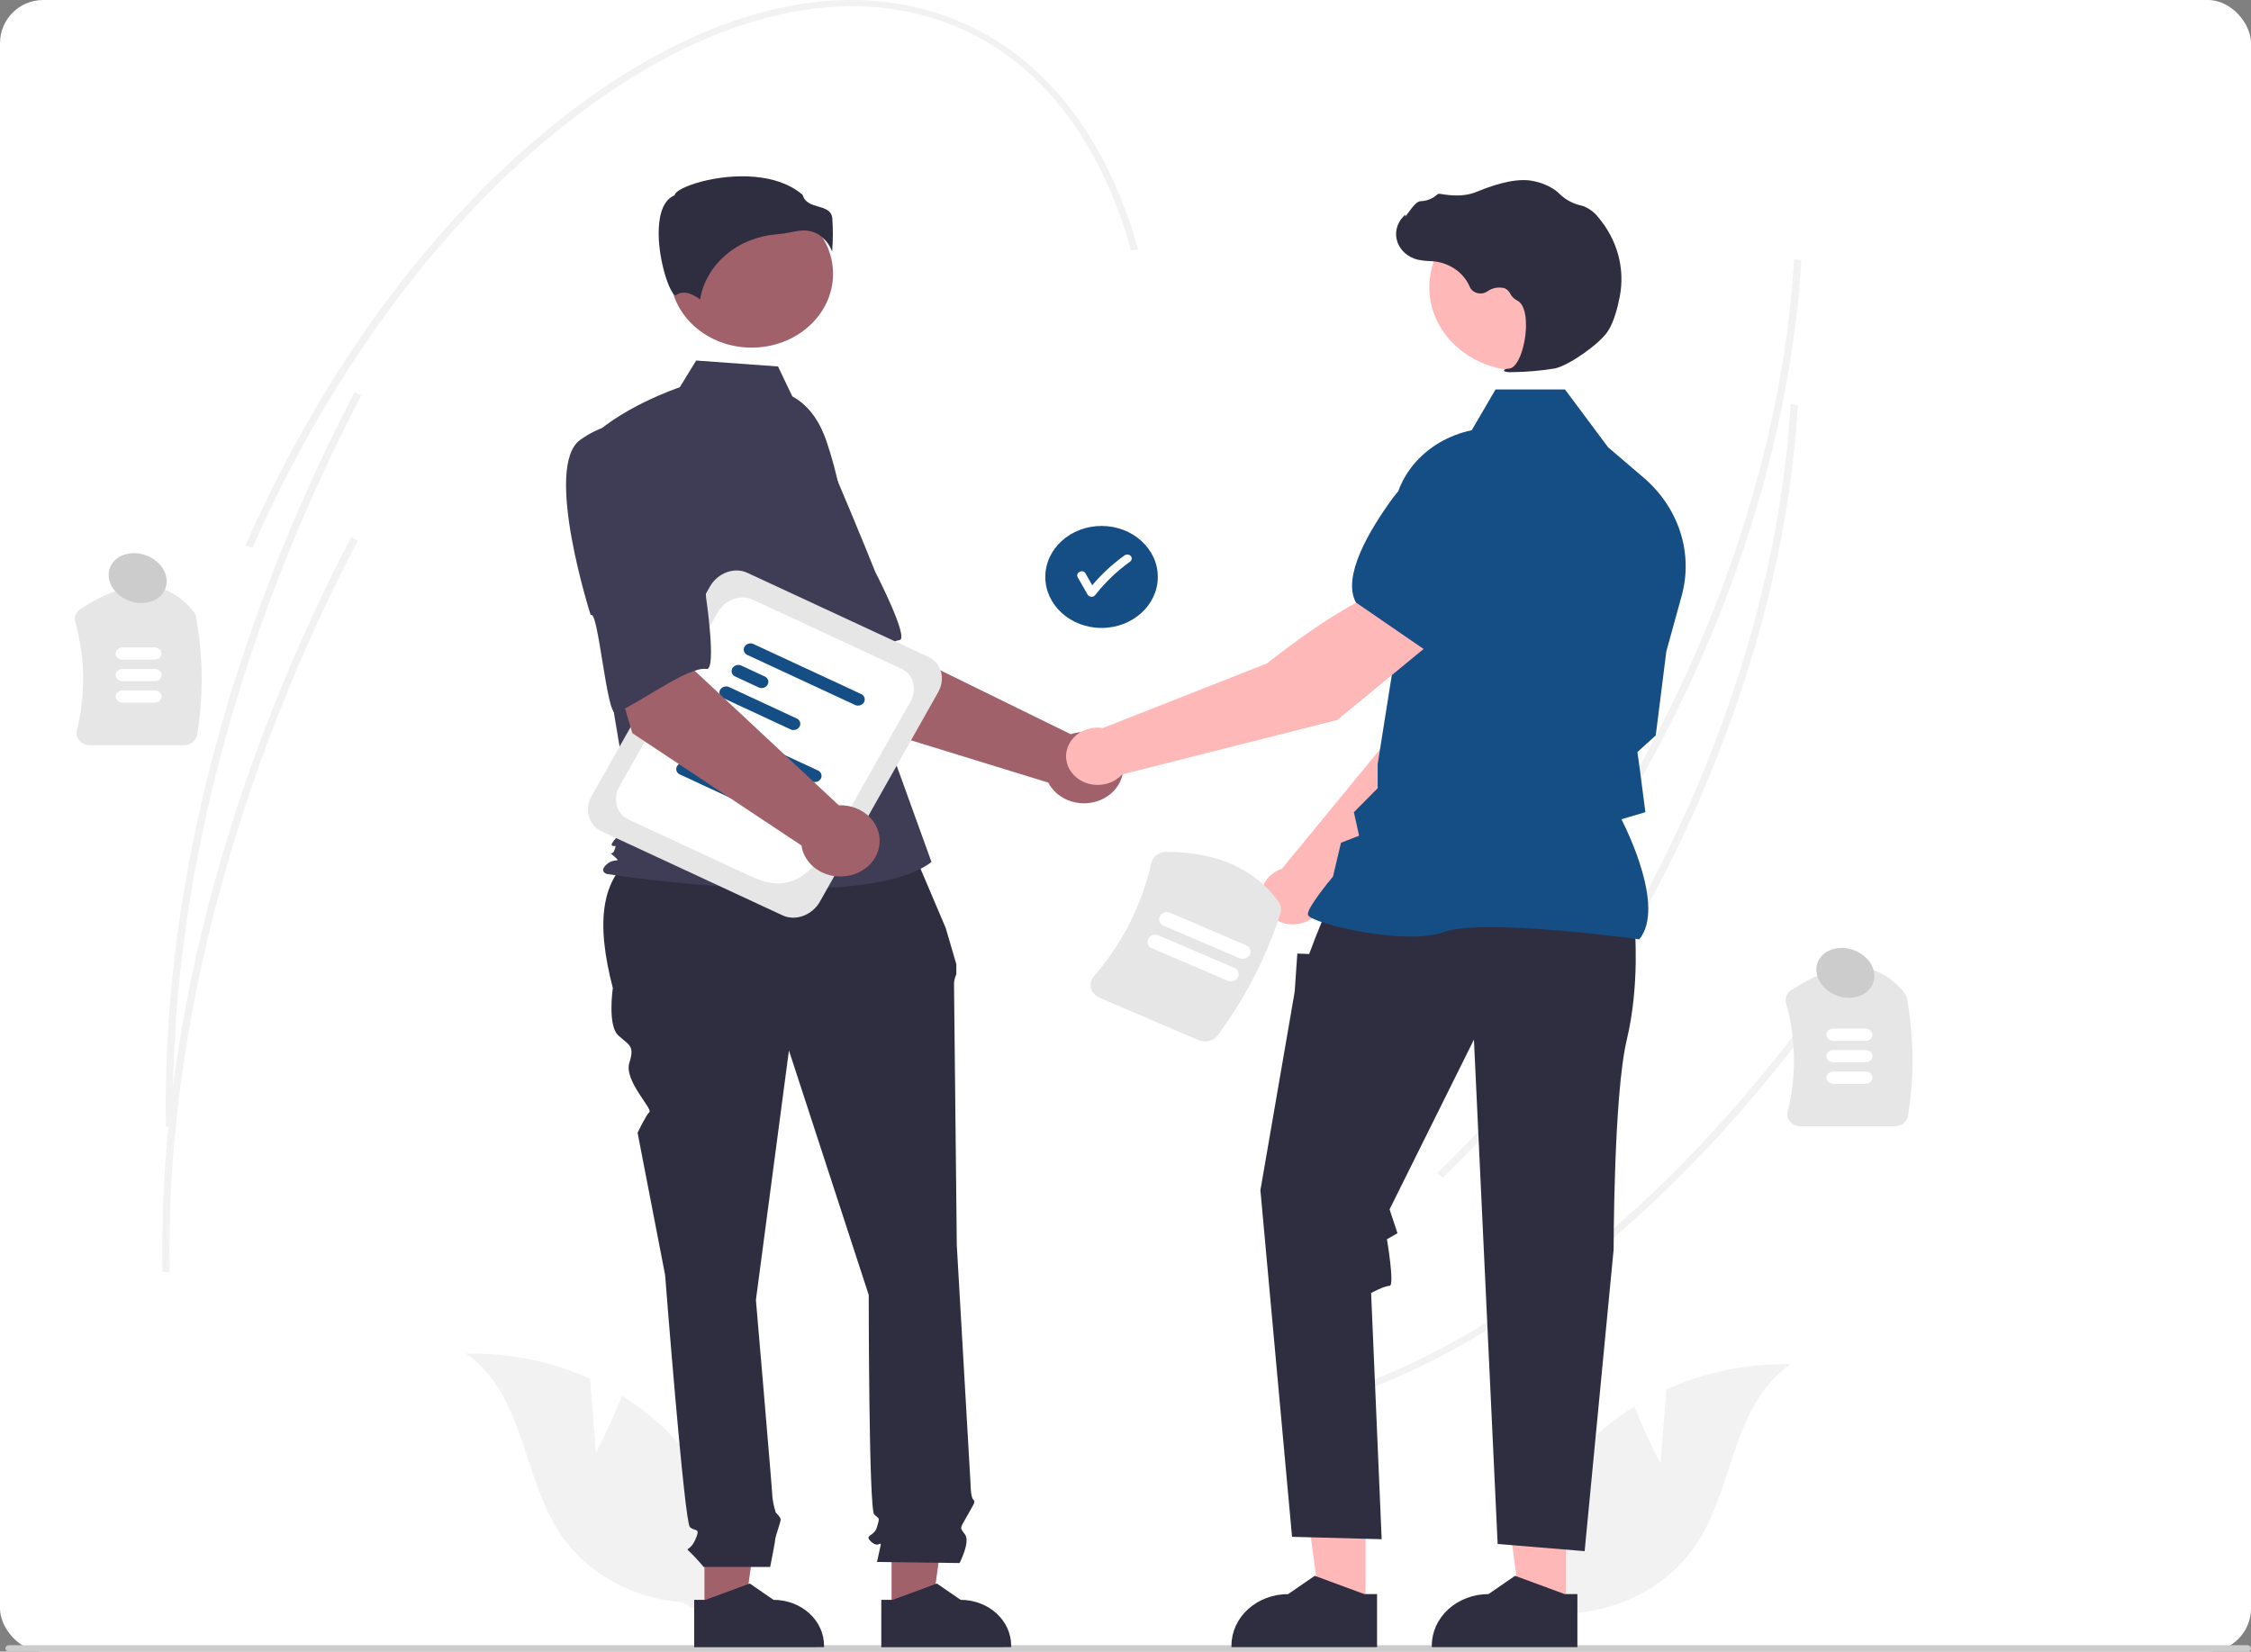 <svg width="417" height="306" viewBox="0 0 417 306" fill="none" xmlns="http://www.w3.org/2000/svg">
<rect x="0" y="0" width="417" height="306" fill="#808080" stroke="none"/>
<rect width="417" height="306" rx="8" fill="white"/>
<g clip-path="url(#clip0_861_20621)">
<path d="M333.104 55.739C330.943 77.333 324.786 100.103 315.131 122.073C303.191 149.242 286.878 173.172 267.954 191.276L266.904 190.446C285.736 172.429 301.975 148.604 313.865 121.548C324.611 97.097 331.002 71.653 332.357 47.977L333.699 48.18C333.557 50.681 333.358 53.2 333.104 55.739Z" fill="#F2F2F2"/>
<path d="M341.71 181.158C315.131 219.507 282.886 246.908 250.912 258.312L250.266 257.237C282.018 245.912 314.074 218.651 340.532 180.477L341.71 181.158Z" fill="#F2F2F2"/>
<path d="M332.458 82.621C330.297 104.216 324.141 126.986 314.485 148.956C302.545 176.125 286.232 200.055 267.309 218.159L266.259 217.329C285.09 199.311 301.329 175.487 313.219 148.43C323.965 123.98 330.357 98.536 331.711 74.859L333.053 75.063C332.911 77.564 332.713 80.083 332.458 82.621Z" fill="#F2F2F2"/>
<path d="M34.078 138.066H16.64C16.267 138.067 15.899 137.991 15.563 137.844C15.228 137.698 14.933 137.484 14.701 137.219C14.473 136.961 14.311 136.66 14.229 136.337C14.147 136.014 14.147 135.679 14.228 135.356C15.889 128.71 15.785 121.801 13.924 115.198C13.806 114.763 13.835 114.307 14.006 113.887C14.177 113.467 14.482 113.103 14.883 112.842C23.85 106.993 30.912 107.162 35.873 113.347C36.096 113.629 36.245 113.954 36.307 114.297C37.632 121.523 37.706 128.893 36.524 136.141C36.442 136.675 36.149 137.165 35.699 137.519C35.25 137.873 34.674 138.067 34.078 138.066Z" fill="#E6E6E6"/>
<path d="M28.672 122.222H22.673C22.341 122.222 22.023 122.102 21.788 121.89C21.554 121.677 21.422 121.388 21.422 121.088C21.422 120.787 21.554 120.498 21.788 120.285C22.023 120.073 22.341 119.953 22.673 119.953H28.672C29.003 119.954 29.32 120.074 29.554 120.286C29.788 120.499 29.92 120.787 29.92 121.088C29.92 121.388 29.788 121.676 29.554 121.889C29.32 122.101 29.003 122.221 28.672 122.222Z" fill="white"/>
<path d="M28.672 126.206H22.673C22.341 126.206 22.023 126.087 21.788 125.874C21.554 125.661 21.422 125.373 21.422 125.072C21.422 124.771 21.554 124.482 21.788 124.27C22.023 124.057 22.341 123.937 22.673 123.938H28.672C29.003 123.938 29.32 124.058 29.554 124.271C29.788 124.483 29.92 124.771 29.92 125.072C29.92 125.372 29.788 125.661 29.554 125.873C29.32 126.086 29.003 126.206 28.672 126.206Z" fill="white"/>
<path d="M28.672 130.183H22.673C22.341 130.183 22.023 130.063 21.788 129.851C21.554 129.638 21.422 129.349 21.422 129.048C21.422 128.748 21.554 128.459 21.788 128.246C22.023 128.034 22.341 127.914 22.673 127.914H28.672C29.003 127.915 29.32 128.034 29.554 128.247C29.788 128.46 29.92 128.748 29.92 129.048C29.92 129.349 29.788 129.637 29.554 129.85C29.32 130.062 29.003 130.182 28.672 130.183Z" fill="white"/>
<path d="M351.012 208.683H333.573C333.201 208.684 332.833 208.608 332.497 208.461C332.161 208.315 331.867 208.101 331.635 207.836C331.406 207.578 331.245 207.277 331.163 206.954C331.081 206.632 331.081 206.296 331.162 205.974C332.823 199.327 332.718 192.418 330.857 185.815C330.74 185.38 330.768 184.924 330.939 184.504C331.11 184.084 331.416 183.72 331.817 183.459C340.784 177.61 347.846 177.78 352.806 183.964C353.03 184.246 353.179 184.571 353.24 184.914C354.566 192.141 354.639 199.511 353.458 206.758C353.376 207.293 353.083 207.782 352.633 208.136C352.183 208.49 351.607 208.685 351.012 208.683Z" fill="#E6E6E6"/>
<path d="M345.606 192.839H339.607C339.275 192.838 338.958 192.719 338.724 192.506C338.49 192.293 338.358 192.005 338.358 191.705C338.358 191.404 338.49 191.116 338.724 190.903C338.958 190.691 339.275 190.571 339.607 190.57H345.606C345.937 190.57 346.255 190.69 346.49 190.903C346.725 191.115 346.856 191.404 346.856 191.705C346.856 192.006 346.725 192.294 346.49 192.507C346.255 192.72 345.937 192.839 345.606 192.839Z" fill="white"/>
<path d="M345.606 196.823H339.607C339.275 196.823 338.958 196.703 338.724 196.49C338.49 196.278 338.358 195.99 338.358 195.689C338.358 195.389 338.49 195.1 338.724 194.888C338.958 194.675 339.275 194.555 339.607 194.555H345.606C345.937 194.555 346.255 194.674 346.49 194.887C346.725 195.1 346.856 195.388 346.856 195.689C346.856 195.99 346.725 196.278 346.49 196.491C346.255 196.704 345.937 196.823 345.606 196.823Z" fill="white"/>
<path d="M345.606 200.8H339.607C339.275 200.799 338.958 200.68 338.724 200.467C338.49 200.254 338.358 199.966 338.358 199.666C338.358 199.365 338.49 199.077 338.724 198.864C338.958 198.652 339.275 198.532 339.607 198.531H345.606C345.937 198.531 346.255 198.651 346.49 198.864C346.725 199.076 346.856 199.365 346.856 199.666C346.856 199.967 346.725 200.255 346.49 200.468C346.255 200.681 345.937 200.8 345.606 200.8Z" fill="white"/>
<path d="M417 305.412C417 305.49 416.984 305.567 416.951 305.639C416.918 305.711 416.87 305.776 416.809 305.831C416.749 305.886 416.677 305.93 416.597 305.959C416.518 305.989 416.433 306.004 416.347 306.004H1.653C1.479 306.004 1.313 305.942 1.191 305.831C1.069 305.72 1 305.569 1 305.412C1 305.255 1.069 305.105 1.191 304.994C1.313 304.883 1.479 304.82 1.653 304.82H416.348C416.433 304.82 416.518 304.835 416.598 304.865C416.677 304.895 416.749 304.938 416.809 304.993C416.87 305.048 416.918 305.113 416.951 305.185C416.984 305.257 417 305.334 417 305.412Z" fill="#CCCCCC"/>
<path d="M110.393 269.177L109.305 255.457C102.181 252.227 94.294 250.623 86.331 250.785C97.534 258.638 96.637 274.335 104.396 285.078C106.844 288.412 110.088 291.203 113.887 293.245C117.687 295.287 121.944 296.528 126.344 296.875L135.668 301.739C136.734 295.346 136.26 288.819 134.277 282.608C132.295 276.397 128.851 270.65 124.184 265.762C121.535 263.044 118.52 260.638 115.209 258.603C113.171 263.91 110.393 269.177 110.393 269.177Z" fill="#F2F2F2"/>
<path d="M307.606 271.161L308.694 257.441C315.819 254.211 323.705 252.607 331.668 252.769C320.465 260.623 321.362 276.32 313.604 287.062C311.155 290.396 307.911 293.187 304.112 295.229C300.313 297.272 296.055 298.512 291.655 298.859L282.331 303.724C281.265 297.331 281.739 290.804 283.722 284.593C285.704 278.381 289.148 272.634 293.816 267.746C296.464 265.028 299.48 262.623 302.791 260.588C304.829 265.894 307.606 271.161 307.606 271.161Z" fill="#F2F2F2"/>
<path d="M204.065 116.343C209.819 116.343 214.483 112.112 214.483 106.894C214.483 101.676 209.819 97.445 204.065 97.445C198.311 97.445 193.646 101.676 193.646 106.894C193.646 112.112 198.311 116.343 204.065 116.343Z" fill="#144E84"/>
<path d="M209.413 102.953C209.256 102.818 209.048 102.742 208.831 102.742C208.615 102.742 208.406 102.818 208.25 102.953C206.039 104.552 204.053 106.392 202.338 108.43C201.916 107.691 201.495 106.952 201.074 106.213C200.588 105.359 199.168 106.113 199.654 106.965C200.27 108.047 200.886 109.128 201.502 110.209C201.576 110.319 201.68 110.411 201.805 110.474C201.929 110.537 202.069 110.57 202.212 110.57C202.355 110.57 202.495 110.537 202.619 110.474C202.744 110.411 202.848 110.319 202.922 110.209C204.751 107.874 206.936 105.786 209.413 104.008C209.566 103.868 209.652 103.678 209.652 103.481C209.652 103.283 209.566 103.094 209.413 102.953Z" fill="white"/>
<path d="M157.449 133.681L141.738 111.305L159.931 102.469L164.705 119.541L198.348 136.029C199.676 135.595 201.115 135.521 202.489 135.817C203.862 136.112 205.112 136.763 206.084 137.691C207.057 138.619 207.71 139.783 207.966 141.043C208.221 142.302 208.067 143.601 207.522 144.782C206.978 145.963 206.066 146.975 204.898 147.694C203.73 148.413 202.357 148.809 200.945 148.832C199.534 148.856 198.145 148.506 196.949 147.827C195.753 147.147 194.801 146.166 194.208 145.004L157.449 133.681Z" fill="#A0616A"/>
<path d="M130.261 84.467C125.324 91.04 142.867 114.933 142.867 114.933C143.721 113.262 151.89 132.023 153.259 130.915C157.147 127.765 163.235 118.992 166.619 118.601C168.554 118.377 162.131 105.93 162.131 105.93C162.131 105.93 159.195 98.58 155.212 89.192C154.14 86.519 152.34 84.135 149.979 82.262C147.618 80.39 144.773 79.089 141.709 78.482C141.709 78.482 135.197 77.894 130.261 84.467Z" fill="#3F3D56"/>
<path d="M130.502 298.625L137.963 298.624L141.512 272.523L130.5 272.524L130.502 298.625Z" fill="#A0616A"/>
<path d="M128.598 296.415L130.698 296.415L138.897 293.391L143.291 296.414H143.292C145.776 296.414 148.157 297.309 149.913 298.902C151.669 300.494 152.656 302.654 152.656 304.907V305.183L128.598 305.184L128.598 296.415Z" fill="#2F2E41"/>
<path d="M165.164 298.625L172.625 298.624L176.175 272.523L165.163 272.524L165.164 298.625Z" fill="#A0616A"/>
<path d="M163.262 296.415L165.362 296.415L173.561 293.391L177.956 296.414H177.956C180.44 296.414 182.821 297.309 184.577 298.902C186.333 300.494 187.32 302.654 187.32 304.907V305.183L163.262 305.184L163.262 296.415Z" fill="#2F2E41"/>
<path d="M168.395 155.93L119.864 157.03C110.646 161.57 110.507 171.397 113.527 183.065C113.527 183.065 112.507 189.999 114.546 191.849C116.585 193.698 117.605 193.698 116.585 196.934C115.566 200.17 120.952 205.456 120.298 206.049C119.644 206.643 118.114 209.879 118.114 209.879L123.212 236.231C123.212 236.231 126.78 282 127.8 282.925C128.819 283.849 129.839 282.925 128.819 285.236C127.8 287.548 126.78 286.623 127.8 287.548C128.703 288.431 129.554 289.357 130.349 290.322H142.673C142.673 290.322 143.602 285.699 143.602 285.236C143.602 284.774 144.622 282 144.622 281.538C144.622 281.076 143.721 280.258 143.721 280.258C143.409 279.318 143.199 278.354 143.092 277.377C143.092 276.452 140.034 240.854 140.034 240.854L146.151 194.623L160.934 239.929C160.934 239.929 160.934 279.689 161.953 280.613C162.973 281.538 162.973 281.076 162.463 282.925C161.953 284.774 159.914 284.312 161.444 285.699C162.973 287.086 163.483 284.774 162.973 287.086L162.463 289.397L177.756 289.596C177.756 289.596 179.795 285.699 178.775 284.312C177.756 282.925 177.817 283.303 179.061 281.034C180.305 278.764 180.814 278.302 180.305 277.839C179.795 277.377 179.795 274.918 179.795 274.918L177.246 230.683C177.246 230.683 176.736 183.989 176.736 182.602C176.698 181.889 176.843 181.177 177.16 180.523V178.64L175.207 171.969L168.395 155.93Z" fill="#2F2E41"/>
<path d="M139.241 64.406C147.569 64.406 154.32 58.283 154.32 50.73C154.32 43.177 147.569 37.055 139.241 37.055C130.913 37.055 124.162 43.177 124.162 50.73C124.162 58.283 130.913 64.406 139.241 64.406Z" fill="#A0616A"/>
<path d="M146.78 73.444C150.029 75.195 151.972 78.413 153.088 81.688C155.153 87.751 156.396 94.019 156.79 100.355L157.968 119.323L172.56 159.71C159.913 169.415 112.376 161.916 112.376 161.916C112.376 161.916 110.917 161.475 112.376 160.151C113.835 158.828 115.256 160 113.797 158.677C112.337 157.353 113.343 158.828 113.83 157.504C114.316 156.181 113.83 157.063 113.343 156.622C112.857 156.181 117.109 152.211 117.109 152.211L113.218 129.028L108.354 82.266C114.191 75.649 125.929 71.749 125.929 71.749L128.963 66.797L144.129 67.897L146.78 73.444Z" fill="#3F3D56"/>
<path d="M151.671 43.466C152.843 44.258 153.711 45.365 154.153 46.628C154.323 44.563 154.334 42.489 154.185 40.423C154.008 38.971 152.88 38.644 151.575 38.265C150.396 37.923 149.063 37.537 148.704 36.127C143.964 31.945 135.713 32.156 130.066 33.615C126.959 34.417 125.171 35.449 125.011 36.053L124.978 36.177L124.852 36.235C122.456 37.321 121.99 40.751 122.021 43.436C122.079 48.497 124.006 54.244 125.091 54.711C125.149 54.736 125.163 54.726 125.188 54.707C126.822 53.523 128.816 54.797 129.692 55.49C130.209 52.345 131.873 49.448 134.418 47.261C136.964 45.074 140.244 43.724 143.735 43.426C144.875 43.326 146.005 43.154 147.119 42.911C147.684 42.779 148.265 42.71 148.848 42.706C149.852 42.692 150.837 42.957 151.671 43.466Z" fill="#2F2E41"/>
<path d="M245.278 166.825L274.284 140.111L281.927 118.746L269.629 114.234C263.537 119.808 257.265 136.869 257.265 136.869L237.468 160.967C237.31 161.02 237.152 161.077 236.997 161.143C236.085 161.534 235.3 162.131 234.717 162.876C234.135 163.622 233.774 164.492 233.67 165.401C233.566 166.311 233.722 167.229 234.124 168.067C234.526 168.906 235.159 169.636 235.963 170.187C236.767 170.739 237.714 171.093 238.713 171.216C239.712 171.338 240.729 171.225 241.665 170.887C242.602 170.549 243.426 169.997 244.059 169.286C244.692 168.574 245.112 167.727 245.278 166.825Z" fill="#FFB8B8"/>
<path d="M266.274 116.675L281.827 120.755L281.885 120.745C287.601 119.739 292.123 111.122 294.91 104.072C295.827 101.746 295.736 99.192 294.655 96.924C293.575 94.657 291.586 92.847 289.09 91.859C287.243 91.142 285.212 90.907 283.226 91.182C281.24 91.457 279.379 92.23 277.852 93.413L270.098 99.469L266.274 116.675Z" fill="#144E84"/>
<path d="M252.968 297.829L244.604 297.829L240.625 268.57L252.969 268.571L252.968 297.829Z" fill="#FFB8B8"/>
<path d="M255.101 295.351L252.747 295.351L243.556 291.961L238.63 295.35H238.629C235.845 295.351 233.175 296.354 231.207 298.139C229.238 299.924 228.132 302.346 228.132 304.87V305.18L255.101 305.181L255.101 295.351Z" fill="#2F2E41"/>
<path d="M290.081 297.829L281.717 297.829L277.738 268.57L290.083 268.571L290.081 297.829Z" fill="#FFB8B8"/>
<path d="M292.215 295.351L289.86 295.351L280.669 291.961L275.743 295.35H275.742C272.958 295.351 270.288 296.354 268.32 298.139C266.351 299.924 265.245 302.346 265.245 304.87V305.18L292.214 305.181L292.215 295.351Z" fill="#2F2E41"/>
<path d="M302.834 171.803C302.834 171.803 303.811 182.432 301.369 192.618C298.928 202.805 298.928 231.492 298.928 231.492L293.556 287.394L277.441 286.065L273.046 192.618L257.42 224.063L258.885 228.492L256.934 229.599C256.934 229.599 258.397 238.235 257.42 238.235C256.443 238.235 254.002 239.563 254.002 239.563L255.955 285.18L239.352 284.737L233.492 220.52L239.84 183.761L240.329 176.675L242.526 176.757L243.645 173.796L245.7 168.703L302.834 171.803Z" fill="#2F2E41"/>
<path d="M303.678 174.036L303.765 173.925C308.414 168.023 301.423 153.841 300.368 151.786L304.809 150.479L303.809 142.769L303.335 139.332L306.73 136.254L306.739 136.177L308.692 120.676L311.533 110.381C312.603 106.489 312.511 102.409 311.268 98.559C310.025 94.71 307.675 91.23 304.459 88.476L297.894 82.862L289.916 72.156H277.05L272.639 79.713C268.362 80.61 264.567 82.839 261.916 86.011C259.265 89.184 257.925 93.1 258.13 97.077L259.13 116.897L255.216 141.574L255.213 146.04L250.809 150.48L251.77 154.841L248.418 156.144L246.938 162.409C246.325 163.142 242.282 168.031 242.282 169.368C242.282 169.568 242.446 169.762 242.796 169.978C245.551 171.67 260.781 175.12 267.521 172.673C274.701 170.07 303.243 173.976 303.53 174.015L303.678 174.036Z" fill="#144E84"/>
<path d="M281.821 68.695C291.232 68.695 298.86 61.777 298.86 53.242C298.86 44.708 291.232 37.789 281.821 37.789C272.411 37.789 264.782 44.708 264.782 53.242C264.782 61.777 272.411 68.695 281.821 68.695Z" fill="#FFB8B8"/>
<path d="M280.189 68.946C282.827 68.921 285.459 68.692 288.055 68.262C290.625 67.725 296.295 63.748 297.84 61.399C298.988 59.654 299.677 56.954 300.053 54.997C300.561 52.407 300.463 49.749 299.766 47.195C299.069 44.641 297.788 42.248 296.007 40.172C295.32 39.302 294.387 38.617 293.306 38.188C293.211 38.157 293.112 38.13 293.013 38.106C291.446 37.771 290.026 37.019 288.933 35.947C288.721 35.73 288.492 35.527 288.248 35.34C287.023 34.45 285.583 33.836 284.046 33.547C281.563 33.007 278.011 33.684 273.489 35.563C271.217 36.508 268.696 36.244 266.752 35.909C266.643 35.893 266.531 35.903 266.428 35.937C266.324 35.972 266.232 36.031 266.162 36.108C265.359 36.828 264.287 37.245 263.159 37.276C262.469 37.32 261.769 38.204 260.925 39.356C260.734 39.617 260.51 39.923 260.348 40.109L260.316 39.759L259.936 40.159C259.339 40.787 258.928 41.542 258.739 42.354C258.551 43.166 258.592 44.007 258.859 44.8C259.126 45.594 259.61 46.313 260.265 46.891C260.921 47.469 261.728 47.887 262.61 48.106C263.309 48.258 264.024 48.344 264.743 48.363C265.179 48.389 265.63 48.415 266.063 48.473C267.454 48.697 268.757 49.245 269.844 50.063C270.932 50.88 271.767 51.94 272.269 53.137C272.387 53.414 272.574 53.663 272.815 53.863C273.057 54.064 273.345 54.212 273.659 54.296C273.974 54.379 274.305 54.397 274.627 54.346C274.95 54.295 275.255 54.177 275.52 54.002C275.96 53.675 276.481 53.448 277.038 53.343C277.595 53.237 278.172 53.255 278.72 53.396C279.197 53.622 279.573 53.989 279.786 54.437C280.044 54.935 280.459 55.352 280.979 55.636C282.753 56.413 282.977 60.037 282.435 63.075C281.912 66.003 280.773 68.139 279.667 68.269C278.815 68.369 278.719 68.427 278.661 68.565L278.61 68.689L278.709 68.802C279.185 68.945 279.69 68.995 280.189 68.946Z" fill="#2F2E41"/>
<path d="M266.052 118.332L257.862 108.867C249.52 110.951 234.717 122.917 234.717 122.917L204.317 134.882C203.302 134.727 202.26 134.818 201.296 135.144C200.333 135.471 199.481 136.022 198.826 136.742C198.172 137.462 197.738 138.326 197.569 139.246C197.4 140.167 197.501 141.111 197.862 141.985C198.223 142.859 198.832 143.631 199.627 144.223C200.421 144.816 201.374 145.208 202.389 145.361C203.404 145.513 204.446 145.42 205.409 145.092C206.372 144.763 207.222 144.21 207.875 143.488L247.698 133.412L266.052 118.332Z" fill="#FFB8B8"/>
<path d="M264.089 120.493L277.012 107.428L277.73 98.17C277.863 96.352 277.434 94.537 276.489 92.929C275.545 91.321 274.123 89.984 272.385 89.07C270.02 87.846 267.231 87.482 264.581 88.052C261.931 88.622 259.619 90.082 258.111 92.139C253.545 98.381 248.633 106.819 251.16 111.577L251.186 111.625L264.089 120.493Z" fill="#144E84"/>
<path d="M144.979 169.6L111.392 153.999C109.003 152.889 108.212 149.946 109.628 147.438L131.528 108.657C132.944 106.149 136.04 105.011 138.429 106.121L172.017 121.721C174.406 122.831 175.197 125.774 173.781 128.283L151.881 167.064C150.465 169.572 147.369 170.71 144.979 169.6Z" fill="#E6E6E6"/>
<path d="M139.241 162.432L116.421 151.832C114.184 150.793 113.442 148.036 114.769 145.687L132.963 113.469C134.289 111.12 137.189 110.054 139.426 111.094L166.988 123.895C169.226 124.935 169.967 127.691 168.64 130.04L158.756 147.543C152.848 158.006 149.208 167.061 139.241 162.432Z" fill="white"/>
<path d="M150.523 144.836L130.311 135.447C130.064 135.288 129.888 135.053 129.816 134.785C129.744 134.518 129.781 134.236 129.919 133.991C130.058 133.746 130.288 133.554 130.57 133.451C130.851 133.348 131.164 133.34 131.451 133.428L151.663 142.816C151.91 142.976 152.086 143.211 152.158 143.478C152.23 143.746 152.193 144.028 152.055 144.273C151.917 144.518 151.686 144.709 151.404 144.813C151.123 144.916 150.81 144.924 150.523 144.836Z" fill="#144E84"/>
<path d="M132.671 141.582L128.058 139.44C127.811 139.28 127.635 139.045 127.563 138.778C127.491 138.51 127.528 138.228 127.666 137.983C127.805 137.738 128.036 137.547 128.317 137.443C128.598 137.34 128.911 137.332 129.198 137.42L133.811 139.563C134.058 139.723 134.234 139.958 134.305 140.225C134.377 140.492 134.341 140.774 134.202 141.019C134.064 141.264 133.833 141.456 133.552 141.559C133.271 141.663 132.958 141.671 132.671 141.582Z" fill="#144E84"/>
<path d="M138.588 149.361L125.806 143.424C125.559 143.264 125.383 143.029 125.311 142.762C125.239 142.495 125.276 142.213 125.414 141.968C125.553 141.723 125.784 141.531 126.065 141.428C126.346 141.324 126.659 141.316 126.946 141.405L139.728 147.342C139.976 147.502 140.151 147.737 140.223 148.004C140.295 148.271 140.258 148.553 140.12 148.798C139.982 149.043 139.751 149.235 139.47 149.338C139.188 149.442 138.875 149.45 138.588 149.361V149.361Z" fill="#144E84"/>
<path d="M158.522 130.672L138.31 121.283C138.063 121.124 137.887 120.889 137.815 120.621C137.743 120.354 137.78 120.072 137.918 119.827C138.057 119.582 138.287 119.39 138.569 119.287C138.85 119.184 139.163 119.176 139.45 119.264L159.662 128.652C159.909 128.812 160.085 129.047 160.157 129.314C160.229 129.582 160.192 129.864 160.054 130.109C159.916 130.354 159.685 130.545 159.403 130.649C159.122 130.752 158.809 130.76 158.522 130.672Z" fill="#144E84"/>
<path d="M140.67 127.418L136.057 125.276C135.81 125.116 135.634 124.881 135.562 124.613C135.49 124.346 135.527 124.064 135.665 123.819C135.804 123.574 136.035 123.383 136.316 123.279C136.597 123.176 136.91 123.168 137.197 123.256L141.81 125.399C142.057 125.558 142.233 125.793 142.304 126.061C142.376 126.328 142.34 126.61 142.201 126.855C142.063 127.1 141.832 127.292 141.551 127.395C141.27 127.498 140.957 127.507 140.67 127.418Z" fill="#144E84"/>
<path d="M146.586 135.197L133.804 129.26C133.557 129.1 133.381 128.865 133.309 128.598C133.238 128.33 133.274 128.049 133.412 127.804C133.551 127.559 133.782 127.367 134.063 127.264C134.344 127.16 134.657 127.152 134.944 127.241L147.726 133.178C147.974 133.337 148.149 133.572 148.221 133.84C148.293 134.107 148.256 134.389 148.118 134.634C147.98 134.879 147.749 135.071 147.468 135.174C147.186 135.277 146.873 135.286 146.586 135.197L146.586 135.197Z" fill="#144E84"/>
<path d="M117.147 135.843L109.56 110.223L129.836 106.742L128.746 124.327L155.388 149.207C156.798 149.154 158.195 149.475 159.408 150.131C160.621 150.786 161.597 151.747 162.218 152.897C162.839 154.046 163.077 155.335 162.905 156.606C162.732 157.876 162.155 159.074 161.245 160.053C160.335 161.031 159.13 161.748 157.778 162.117C156.426 162.485 154.986 162.489 153.631 162.127C152.277 161.766 151.068 161.055 150.152 160.081C149.236 159.107 148.651 157.913 148.471 156.643L117.147 135.843Z" fill="#A0616A"/>
<path d="M107.484 81.499C100.602 86.427 109.435 113.991 109.435 113.991C110.803 112.63 112.393 132.749 114.064 132.064C118.816 130.117 127.524 123.403 130.882 123.95C132.802 124.263 130.79 110.642 130.79 110.642C130.79 110.642 130.42 102.832 129.725 92.792C129.586 89.951 128.657 87.187 127.024 84.758C125.391 82.33 123.107 80.316 120.385 78.903C120.385 78.903 114.367 76.571 107.484 81.499Z" fill="#3F3D56"/>
<path d="M222.006 192.707L203.677 184.858C203.285 184.691 202.94 184.445 202.667 184.14C202.395 183.835 202.202 183.478 202.103 183.095C202.004 182.721 202 182.332 202.09 181.956C202.18 181.58 202.363 181.227 202.626 180.925C207.935 174.771 211.58 167.574 213.27 159.912C213.398 159.325 213.746 158.797 214.255 158.417C214.764 158.037 215.403 157.829 216.062 157.828C225.41 157.857 232.397 160.953 236.827 167.028C237.06 167.344 237.215 167.702 237.28 168.078C237.345 168.454 237.319 168.838 237.204 169.204C234.639 177.222 230.736 184.837 225.63 191.784C225.251 192.31 224.675 192.692 224.009 192.862C223.342 193.032 222.631 192.977 222.006 192.707Z" fill="#E6E6E6"/>
<path d="M227.397 181.692L213.383 175.69C213.034 175.541 212.765 175.272 212.635 174.943C212.505 174.614 212.524 174.251 212.689 173.935C212.854 173.619 213.15 173.375 213.513 173.257C213.876 173.139 214.276 173.157 214.624 173.306L228.639 179.308C228.811 179.382 228.966 179.486 229.094 179.614C229.223 179.742 229.322 179.892 229.386 180.055C229.451 180.218 229.479 180.391 229.47 180.564C229.461 180.737 229.414 180.906 229.332 181.063C229.251 181.22 229.136 181.36 228.995 181.476C228.853 181.593 228.688 181.683 228.508 181.741C228.329 181.8 228.138 181.825 227.947 181.817C227.757 181.809 227.57 181.766 227.397 181.692H227.397Z" fill="white"/>
<path d="M229.575 177.513L215.561 171.511C215.212 171.361 214.943 171.093 214.813 170.763C214.683 170.434 214.702 170.072 214.867 169.756C215.031 169.439 215.328 169.195 215.691 169.077C216.054 168.959 216.453 168.977 216.802 169.126L230.816 175.128C231.165 175.277 231.434 175.546 231.564 175.875C231.694 176.204 231.675 176.567 231.51 176.883C231.346 177.199 231.049 177.443 230.686 177.561C230.323 177.679 229.923 177.662 229.575 177.513V177.513Z" fill="white"/>
<path d="M210.849 46.256L209.544 46.386C203.728 25.656 192.454 11.295 176.94 4.854C157.218 -3.333 132.83 2.165 108.27 20.335C83.585 38.598 61.733 67.446 46.738 101.565L45.473 101.04C60.533 66.771 82.498 37.785 107.321 19.42C132.268 0.963 157.153 -4.575 177.391 3.826C193.35 10.451 204.92 25.123 210.849 46.256Z" fill="#F2F2F2"/>
<path d="M66.927 73.254C63.516 79.772 60.271 86.524 57.282 93.324C40.087 132.452 31.372 172.413 32.084 208.887L30.741 208.757C30.028 172.147 38.767 132.049 56.017 92.798C59.013 85.98 62.268 79.208 65.689 72.672L66.927 73.254Z" fill="#F2F2F2"/>
<path d="M66.281 100.137C62.87 106.655 59.625 113.407 56.637 120.207C39.441 159.335 30.727 199.296 31.439 235.77L30.095 235.64C29.382 199.03 38.121 158.932 55.371 119.681C58.368 112.863 61.622 106.091 65.043 99.555L66.281 100.137Z" fill="#F2F2F2"/>
<path d="M30.159 109.918C31.645 107.893 30.766 104.994 28.195 103.443C25.625 101.892 22.337 102.277 20.851 104.302C19.366 106.327 20.245 109.226 22.815 110.777C25.386 112.328 28.674 111.943 30.159 109.918Z" fill="#CCCCCC"/>
<path d="M346.513 183.051C347.999 181.026 347.119 178.127 344.549 176.576C341.978 175.025 338.69 175.409 337.205 177.435C335.719 179.46 336.598 182.359 339.169 183.91C341.739 185.461 345.027 185.076 346.513 183.051Z" fill="#CCCCCC"/>
</g>
<defs>
<clipPath id="clip0_861_20621">
<rect width="416" height="306" fill="white" transform="translate(1)"/>
</clipPath>
</defs>
</svg>
